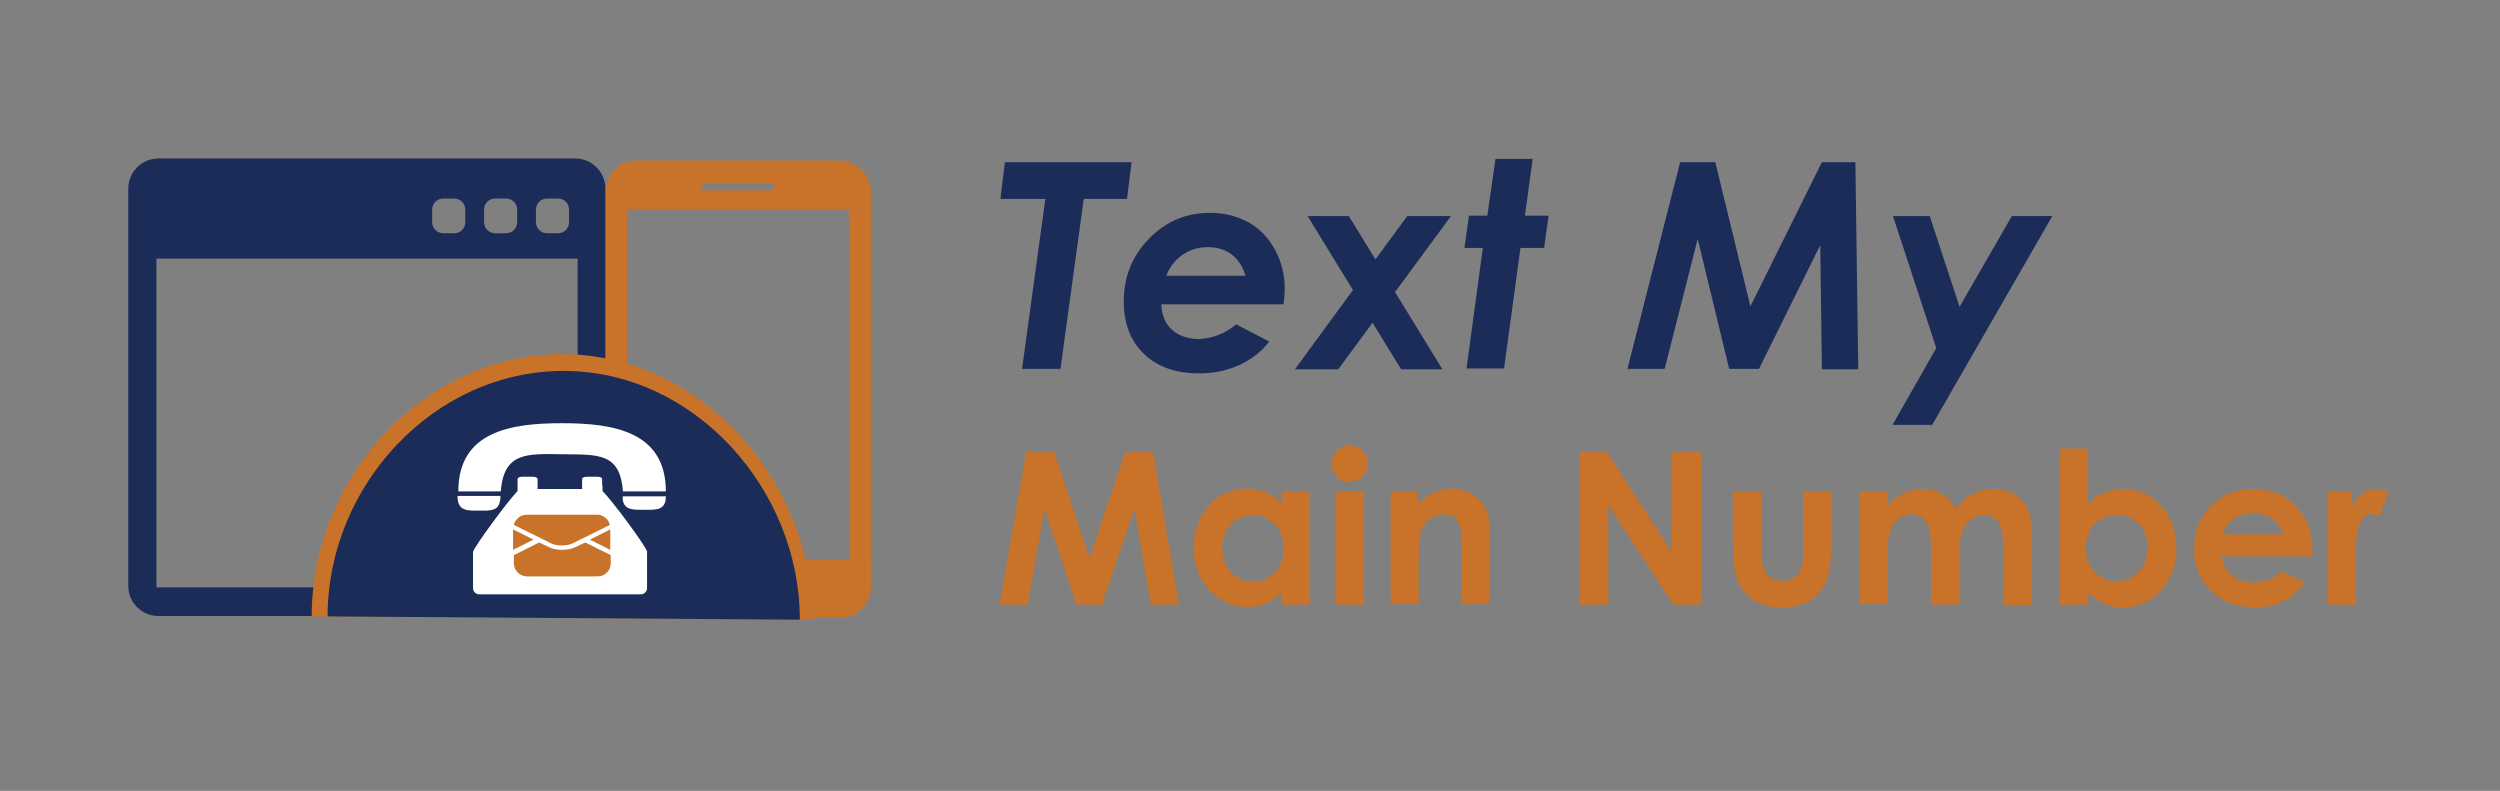 <?xml version="1.0" encoding="utf-8"?>
<!-- Generator: Adobe Illustrator 20.0.0, SVG Export Plug-In . SVG Version: 6.00 Build 0)  -->
<svg version="1.1" id="Layer_1" xmlns="http://www.w3.org/2000/svg" xmlns:xlink="http://www.w3.org/1999/xlink" x="0px" y="0px"
	 viewBox="0 0 612 193.6" style="enable-background:new 0 0 612 193.6;" xml:space="preserve">
<rect x="0" y="0" width="612" height="193.6" fill="#808080" stroke="none"/>
<style type="text/css">
	.st0{fill:#1B2C58;}
	.st1{fill:#C87329;}
	.st2{fill:#FFFFFF;}
</style>
<g>
	<g>
		<g>
			<path class="st0" d="M147.8,144.5c-0.7-0.4-0.7-1-1.1-1.7c-0.2-0.3-0.4,1.4-0.6,1H38.3V63.3h103.1v82.2c2.3,0.2,2.1,1.7,2.9,3.7
				c0.7-0.4,1.5-0.6,2.3-0.7c0.6-0.1,1.1,2.2,1.6,2.3V46.2c0-4.1-3.3-7.4-7.4-7.4h-102c-4.1,0-7.4,3.3-7.4,7.4v97.2
				c0,4.1,3.3,7.4,7.4,7.4h109.3c-0.6-1.3-1.1-2.7-0.7-4.1C147.6,145.9,147.3,145.2,147.8,144.5z M131.2,51.3c0-1.5,1.2-2.7,2.7-2.7
				h2.7c1.5,0,2.7,1.2,2.7,2.7v3.1c0,1.5-1.2,2.7-2.7,2.7h-2.7c-1.5,0-2.7-1.2-2.7-2.7V51.3z M118.5,51.3c0-1.5,1.2-2.7,2.7-2.7h2.7
				c1.5,0,2.7,1.2,2.7,2.7v3.1c0,1.5-1.2,2.7-2.7,2.7h-2.7c-1.5,0-2.7-1.2-2.7-2.7V51.3z M105.8,51.3c0-1.5,1.2-2.7,2.7-2.7h2.7
				c1.5,0,2.7,1.2,2.7,2.7v3.1c0,1.5-1.2,2.7-2.7,2.7h-2.7c-1.5,0-2.7-1.2-2.7-2.7V51.3z"/>
		</g>
	</g>
	<g>
		<path class="st1" d="M76.3,150.9c0-34.1,27.5-64.2,61.3-64.2c33.9,0,61.3,30.9,61.3,65"/>
	</g>
	<g>
		<g>
			<path class="st1" d="M205.6,39.3h-49.8c-4.2,0-7.5,3.4-7.5,7.6v96.7c0,4.2,3.4,7.6,7.5,7.6h49.8c4.2,0,7.6-3.4,7.6-7.5V46.9
				C213.1,42.7,209.7,39.3,205.6,39.3z M172.7,44.8h15.9c0.5,0,0.9,0.4,0.9,0.9c0,0.5-0.4,0.9-0.9,0.9h-15.9c-0.5,0-0.9-0.4-0.9-0.9
				C171.8,45.2,172.2,44.8,172.7,44.8z M180.7,147.3c-2.1,0-3.8-1.7-3.8-3.8c0-2.1,1.7-3.8,3.8-3.8c2.1,0,3.8,1.7,3.8,3.8
				C184.4,145.6,182.8,147.3,180.7,147.3z M207.9,137.1h-54.4V51.3h54.4V137.1z"/>
		</g>
	</g>
	<g>
		<path class="st0" d="M80.2,150.9c0-31.9,25.9-60.1,57.8-60.1c31.9,0,57.8,28.9,57.8,60.9"/>
	</g>
	<g>
		<g>
			<path class="st2" d="M137.8,111.2c8.6,0.1,14-0.4,14.7,9.1h10.5c0-14.7-12.9-16.7-25.4-16.7c-12.6,0-25.4,2-25.4,16.7h10.4
				C123.3,110.5,129.3,111.1,137.8,111.2z M117.3,125c2.5,0,4.7,0.2,5.1-2.4c0.1-0.3,0.1-0.7,0.1-1.2h-0.1H112
				C112,125.2,114.4,125,117.3,125z M152.5,121.4L152.5,121.4c-0.1,0.4-0.1,0.8,0,1.2c0.5,2.3,2.6,2.2,5.2,2.2
				c2.9,0,5.3,0.2,5.3-3.3H152.5z M147.4,118.9v-1.5c0-0.7-0.8-0.7-1.7-0.7h-1.5c-0.9,0-1.7,0-1.7,0.7v1.3v1h-10.9v-1v-1.3
				c0-0.7-0.8-0.7-1.7-0.7h-1.5c-0.9,0-1.7,0-1.7,0.7v1.5v1.3c-2.5,2.6-10.6,13.6-10.9,14.9l0,8.9c0,0.8,0.7,1.5,1.5,1.5h39.6
				c0.8,0,1.5-0.7,1.5-1.5V135c-0.3-1.3-8.4-12.3-10.9-14.8V118.9z"/>
		</g>
	</g>
	<g>
		<g>
			<path class="st1" d="M140.2,133l9.1-4.5c-0.3-1.4-1.6-2.5-3.1-2.5h-17.3c-1.5,0-2.8,1.1-3.1,2.5l9.1,4.5
				C136.2,133.7,138.8,133.7,140.2,133z M140.7,134c-0.8,0.4-2,0.6-3.1,0.6c-1.2,0-2.3-0.2-3.1-0.6l-2.5-1.2l-6.2,3.1v2
				c0,1.8,1.5,3.2,3.2,3.2h17.3c1.8,0,3.2-1.4,3.2-3.2v-2l-6.2-3.1L140.7,134z M144.4,132.1l5,2.5v-5L144.4,132.1z M125.6,129.6v5
				l5-2.5L125.6,129.6z"/>
		</g>
	</g>
	<g>
		<g>
			<path class="st1" d="M251.2,110.7h6.9l8.6,26l8.7-26h6.9l6.3,37.3h-6.9l-4-23.5l-7.9,23.5h-6.3l-7.8-23.5l-4.1,23.5h-6.9
				L251.2,110.7z"/>
			<path class="st1" d="M313.8,120.4h6.9v27.6h-6.9V145c-1.3,1.3-2.7,2.2-4.1,2.8c-1.4,0.6-2.8,0.8-4.4,0.8c-3.6,0-6.6-1.4-9.2-4.1
				c-2.6-2.8-3.9-6.2-3.9-10.3c0-4.3,1.3-7.7,3.8-10.5c2.5-2.7,5.6-4.1,9.2-4.1c1.7,0,3.2,0.3,4.7,0.9c1.5,0.6,2.8,1.6,4,2.8V120.4z
				 M306.6,126.1c-2.1,0-3.9,0.8-5.3,2.3c-1.4,1.5-2.1,3.4-2.1,5.8c0,2.4,0.7,4.3,2.2,5.9c1.4,1.5,3.2,2.3,5.3,2.3
				c2.2,0,4-0.8,5.4-2.3c1.4-1.5,2.1-3.5,2.1-5.9c0-2.4-0.7-4.3-2.1-5.8C310.6,126.8,308.8,126.1,306.6,126.1z"/>
			<path class="st1" d="M330.4,109c1.2,0,2.3,0.4,3.1,1.3c0.9,0.9,1.3,1.9,1.3,3.2c0,1.2-0.4,2.3-1.3,3.2c-0.9,0.9-1.9,1.3-3.1,1.3
				c-1.2,0-2.3-0.4-3.1-1.3c-0.9-0.9-1.3-2-1.3-3.2c0-1.2,0.4-2.3,1.3-3.1C328.2,109.5,329.2,109,330.4,109z M327,120.4h6.9v27.6
				H327V120.4z"/>
			<path class="st1" d="M340.2,120.4h6.9v2.8c1.6-1.3,3-2.2,4.3-2.8c1.3-0.5,2.6-0.8,3.9-0.8c2.7,0,5.1,1,7,2.9
				c1.6,1.6,2.4,4,2.4,7.2v18.2h-6.8v-12.1c0-3.3-0.1-5.5-0.4-6.6s-0.8-1.9-1.5-2.5c-0.7-0.6-1.6-0.8-2.7-0.8
				c-1.4,0-2.6,0.5-3.6,1.4c-1,0.9-1.7,2.2-2.1,3.9c-0.2,0.9-0.3,2.7-0.3,5.6v11.1h-6.9V120.4z"/>
			<path class="st1" d="M386.6,110.7h6.8l15.9,24.5v-24.5h7.1v37.3h-6.8l-15.9-24.4v24.4h-7.1V110.7z"/>
			<path class="st1" d="M424.2,120.4h7v13.3c0,2.6,0.2,4.4,0.5,5.4c0.4,1,0.9,1.8,1.7,2.3c0.8,0.6,1.8,0.8,2.9,0.8s2.1-0.3,2.9-0.8
				c0.8-0.5,1.4-1.4,1.8-2.4c0.3-0.8,0.4-2.5,0.4-5.1v-13.5h6.9v11.7c0,4.8-0.4,8.1-1.1,9.9c-0.9,2.2-2.3,3.8-4.1,5
				c-1.8,1.2-4.1,1.7-6.9,1.7c-3,0-5.5-0.7-7.3-2c-1.9-1.4-3.2-3.2-3.9-5.6c-0.5-1.7-0.8-4.7-0.8-9.1V120.4z"/>
			<path class="st1" d="M455.3,120.4h6.9v3.2c1.2-1.3,2.5-2.3,3.9-2.9c1.4-0.6,3-1,4.7-1c1.7,0,3.3,0.4,4.7,1.3
				c1.4,0.8,2.5,2.1,3.3,3.7c1.1-1.6,2.4-2.9,4-3.7c1.6-0.8,3.3-1.3,5.2-1.3c2,0,3.7,0.5,5.2,1.4c1.5,0.9,2.6,2.1,3.2,3.6
				c0.7,1.5,1,3.9,1,7.2v16.2h-7v-14c0-3.1-0.4-5.2-1.2-6.3c-0.8-1.1-1.9-1.7-3.5-1.7c-1.2,0-2.2,0.3-3.2,1
				c-0.9,0.7-1.6,1.6-2.1,2.8c-0.5,1.2-0.7,3.1-0.7,5.7v12.4h-7v-13.4c0-2.5-0.2-4.3-0.5-5.4c-0.4-1.1-0.9-1.9-1.6-2.5
				c-0.7-0.5-1.6-0.8-2.6-0.8c-1.2,0-2.2,0.3-3.1,1c-0.9,0.7-1.6,1.6-2.1,2.9c-0.5,1.2-0.7,3.2-0.7,5.8v12.3h-6.9V120.4z"/>
			<path class="st1" d="M511,109.7v13.7c1.3-1.2,2.6-2.2,4.1-2.8c1.5-0.6,3-0.9,4.7-0.9c3.6,0,6.7,1.4,9.2,4.1
				c2.5,2.7,3.8,6.2,3.8,10.5c0,4.1-1.3,7.5-3.9,10.3c-2.6,2.8-5.7,4.1-9.2,4.1c-1.6,0-3.1-0.3-4.4-0.8c-1.4-0.6-2.7-1.5-4.1-2.8
				v2.9h-6.9v-38.2H511z M518.2,126.1c-2.2,0-4,0.7-5.4,2.2c-1.4,1.5-2.2,3.4-2.2,5.8c0,2.4,0.7,4.4,2.2,5.9
				c1.4,1.5,3.2,2.3,5.4,2.3c2.1,0,3.9-0.8,5.3-2.3c1.4-1.5,2.2-3.5,2.2-5.9c0-2.4-0.7-4.3-2.1-5.8
				C522.2,126.8,520.4,126.1,518.2,126.1z"/>
			<path class="st1" d="M566,136.2h-22.2c0.3,2,1.2,3.5,2.6,4.7c1.4,1.2,3.2,1.7,5.3,1.7c2.6,0,4.8-0.9,6.7-2.7l5.8,2.7
				c-1.5,2.1-3.2,3.6-5.2,4.6c-2,1-4.4,1.5-7.2,1.5c-4.3,0-7.8-1.4-10.6-4.1c-2.7-2.7-4.1-6.1-4.1-10.2c0-4.2,1.4-7.7,4.1-10.5
				c2.7-2.8,6.1-4.2,10.2-4.2c4.3,0,7.9,1.4,10.6,4.2c2.7,2.8,4.1,6.4,4.1,11L566,136.2z M559,130.7c-0.5-1.5-1.4-2.8-2.7-3.7
				c-1.3-1-2.9-1.4-4.7-1.4c-1.9,0-3.6,0.5-5.1,1.6c-0.9,0.7-1.8,1.9-2.5,3.6H559z"/>
			<path class="st1" d="M569.9,120.4h5.9v3.5c0.6-1.4,1.5-2.4,2.6-3.1c1.1-0.7,2.2-1.1,3.5-1.1c0.9,0,1.8,0.2,2.8,0.7l-2.2,6
				c-0.8-0.4-1.5-0.6-2-0.6c-1.1,0-2,0.7-2.7,2c-0.7,1.3-1.1,3.9-1.1,7.8l0,1.3v11.1h-6.9V120.4z"/>
		</g>
		<g>
			<path class="st0" d="M246,39.7H277l-1.1,9h-10.6l-5.7,41.6h-9.4l5.7-41.6h-11L246,39.7z"/>
			<path class="st0" d="M302.6,79.4l8.1,4.2c-1.8,2.4-4.2,4.3-7.2,5.7c-3,1.4-6.3,2.1-10,2.1c-5.7,0-10.2-1.6-13.5-4.8
				c-3.3-3.2-4.9-7.5-4.9-12.8c0-6.1,2.1-11.2,6.2-15.4c4.1-4.2,9.1-6.3,14.9-6.3c3.5,0,6.6,0.8,9.4,2.3c2.7,1.5,4.9,3.8,6.5,6.7
				c1.6,2.9,2.4,6.1,2.4,9.6c0,1.1-0.1,2.3-0.3,3.8h-29.9c0.1,2.6,0.9,4.7,2.6,6.2c1.6,1.5,3.9,2.3,6.7,2.3
				C296.9,82.8,299.9,81.7,302.6,79.4z M304.9,67.5c-0.7-2.3-1.8-4-3.4-5.2c-1.6-1.2-3.5-1.8-5.8-1.8c-2.3,0-4.3,0.6-6.1,1.8
				c-1.8,1.2-3.2,2.9-4.1,5.2H304.9z"/>
			<path class="st0" d="M320.1,52.9h10.1l6.5,10.6l7.8-10.6h10.7l-13.7,18.6l11.6,18.9h-10.1l-7-11.4l-8.4,11.4H317L331.2,71
				L320.1,52.9z"/>
			<path class="st0" d="M366.1,38.9h9.1l-1.9,13.9h5.8l-1.1,7.9h-5.8l-4,29.5h-9.2l4-29.5h-4.5l1.1-7.9h4.5L366.1,38.9z"/>
			<path class="st0" d="M411.3,39.7h8.6l8.6,35.3l17.5-35.3h8.2l0.7,50.7h-8.9L445.6,60l-15,30.3h-7.3l-7.7-31.8l-8.1,31.8h-9.1
				L411.3,39.7z"/>
			<path class="st0" d="M463.4,52.9h9l7.3,22.2l12.8-22.2h9.9L473,104h-9.7L474,85.2L463.4,52.9z"/>
		</g>
	</g>
</g>
</svg>
